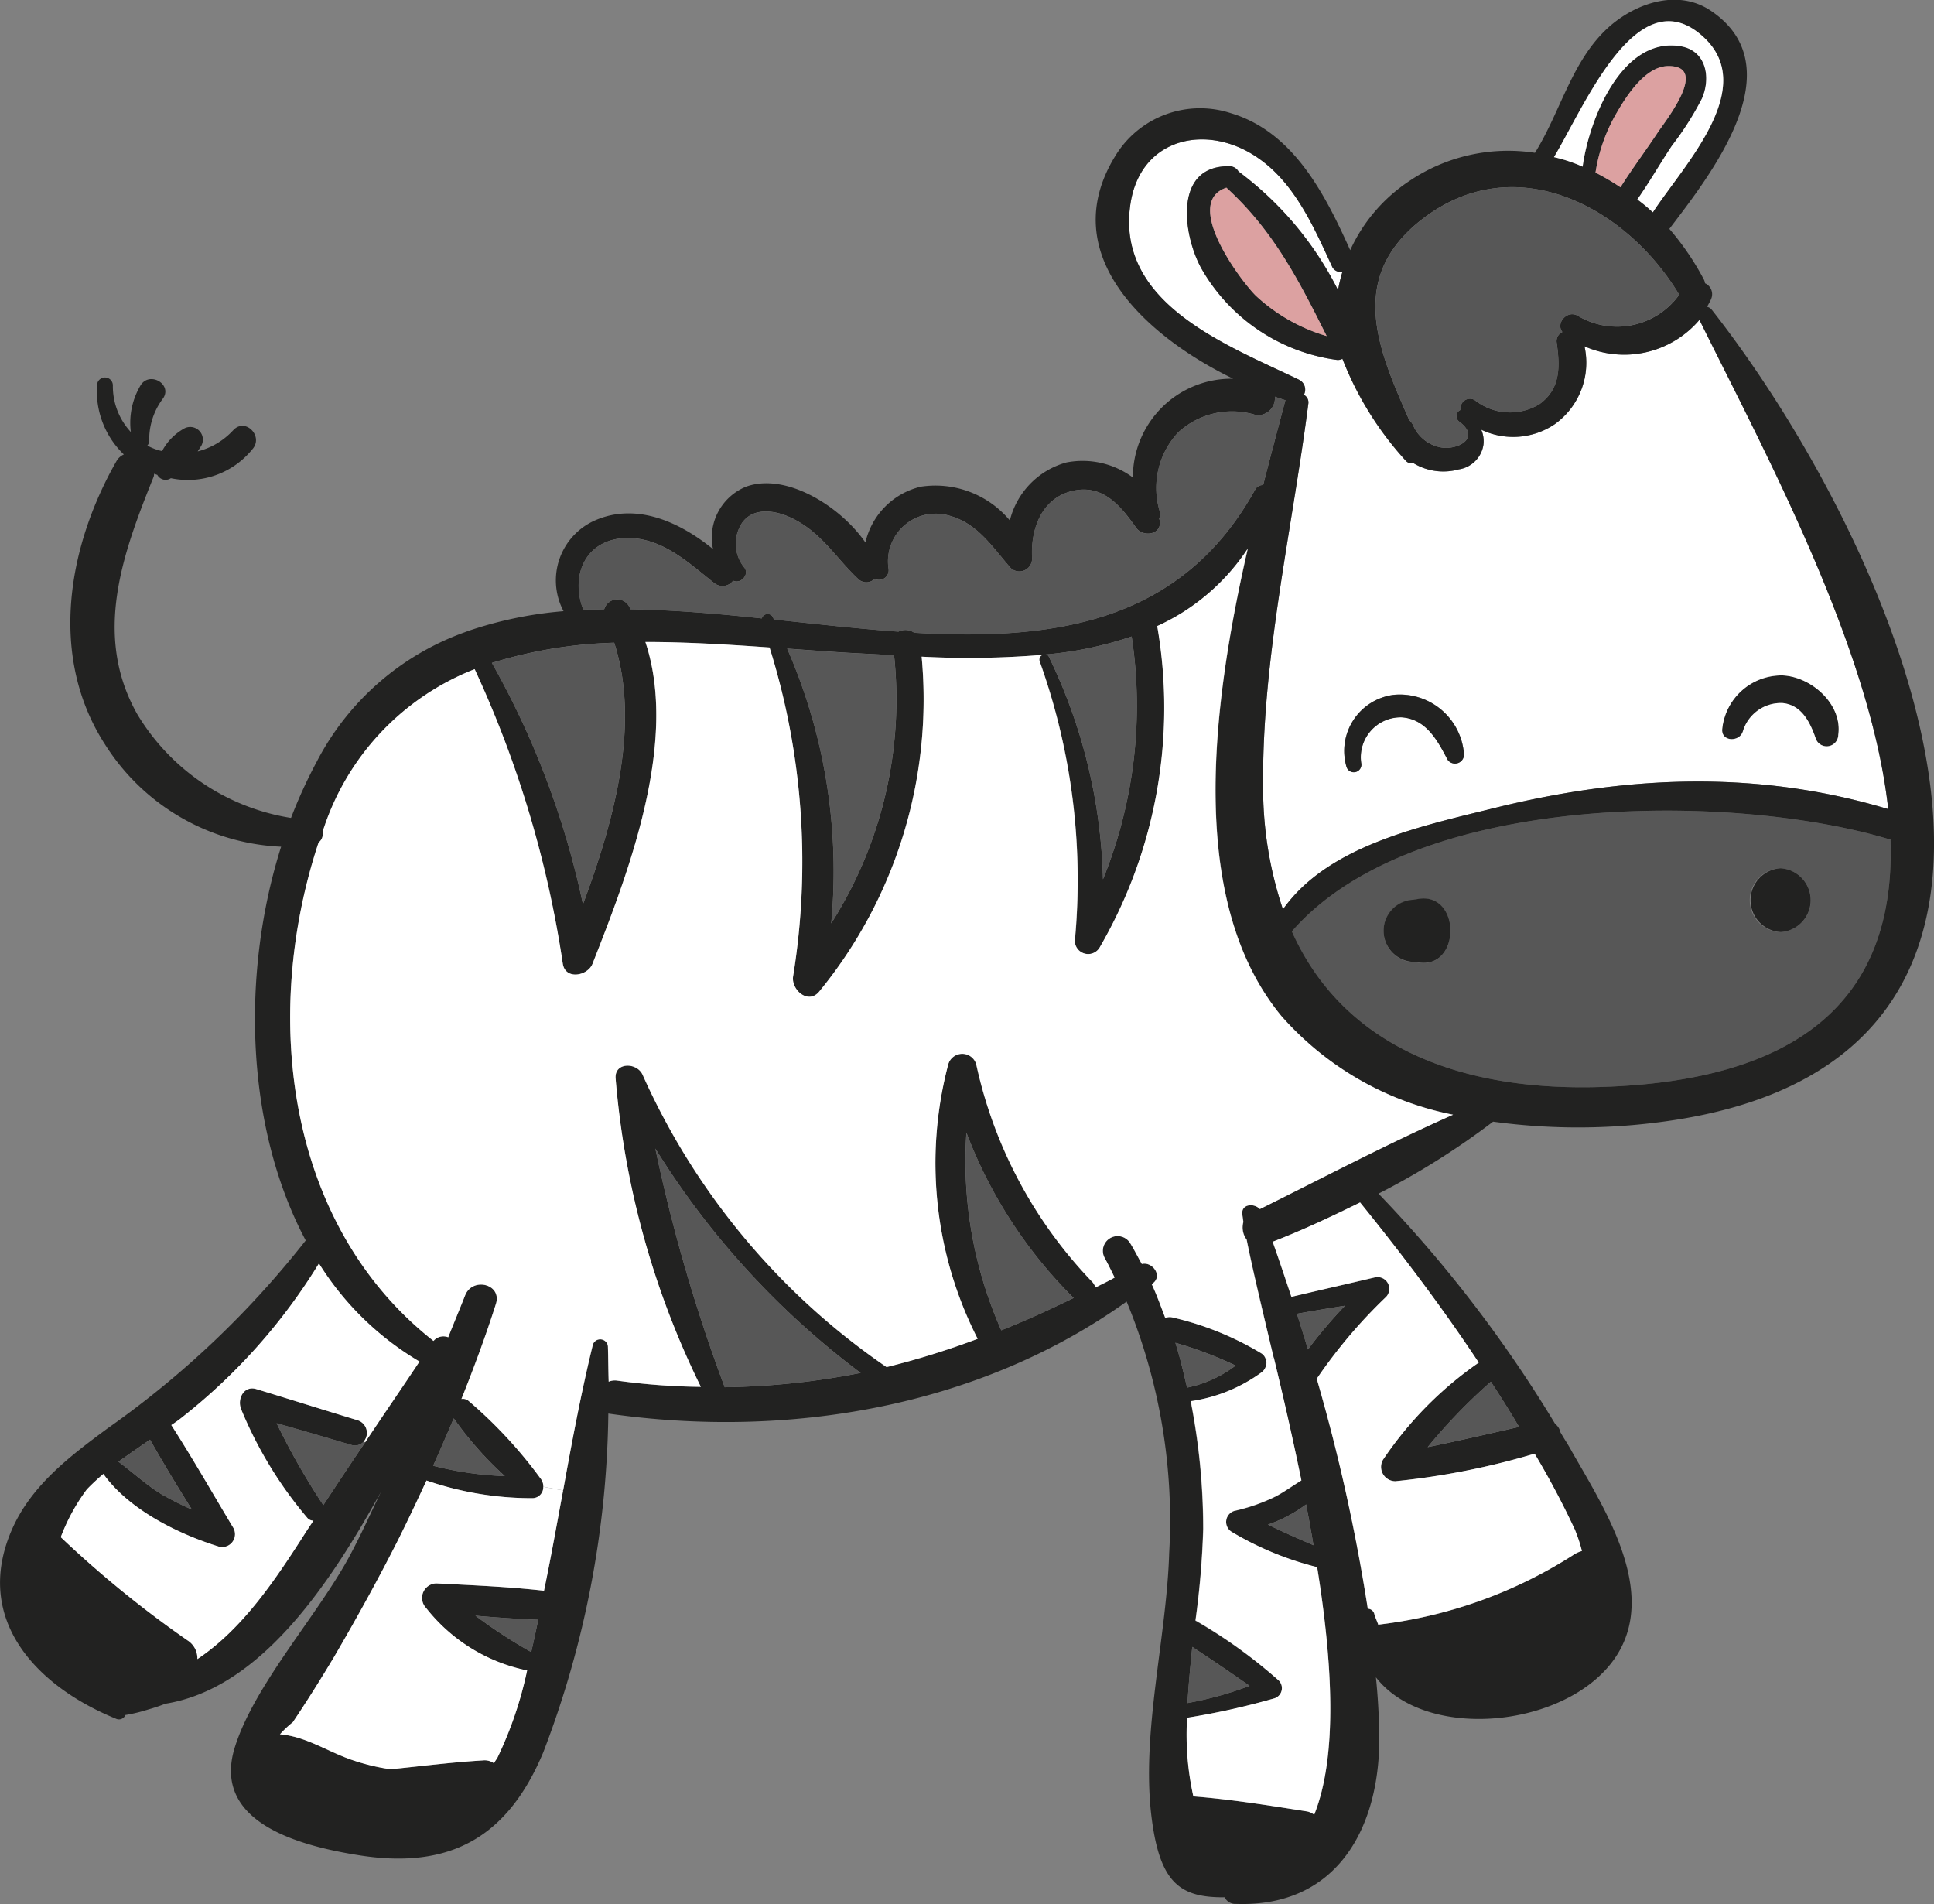 <svg xmlns="http://www.w3.org/2000/svg" width="100" height="98.447" viewBox="0 0 100 98.447">
  <rect x="0" y="0" width="100" height="98.447" fill="#808080" stroke="none"/>
  <defs>
    <style>
      .cls-1 {
        fill: #575757;
      }

      .cls-2 {
        fill: #222221;
      }

      .cls-3 {
        fill: #fff;
      }

      .cls-4 {
        fill: #dca1a1;
      }
    </style>
  </defs>
  <g id="Group_106" data-name="Group 106" transform="translate(-694 -410)">
    <path id="Path_219" data-name="Path 219" class="cls-1" d="M306.6,430.317c.246,6.969-3.19,12.362-14.7,12.8-7.634.3-13.615-2.147-16.255-8.034,6.341-7.291,22.806-7.178,30.82-4.785A.281.281,0,0,0,306.6,430.317Zm-5.678,4.8a1.653,1.653,0,0,0,0-3.3A1.653,1.653,0,0,0,300.92,435.121ZM282.253,436.7c2.126.267,2.126-3.569,0-3.3l-.324.057a1.607,1.607,0,0,0,0,3.211Z" transform="translate(485.149 23.074)"/>
    <path id="Path_220" data-name="Path 220" class="cls-2" d="M290.515,425.146c1.481.057,3.115,1.483,2.887,3.077a.6.6,0,0,1-1.178.151c-.286-.816-.721-1.708-1.71-1.8a2.056,2.056,0,0,0-2.051,1.481c-.189.551-1.121.513-1.064-.133A3.085,3.085,0,0,1,290.515,425.146Z" transform="translate(495.648 19.774)"/>
    <path id="Path_221" data-name="Path 221" class="cls-3" d="M300.692,419.841c3.306,6.7,8.85,16.9,9.762,25.294-6.761-2.032-13.521-1.748-20.358-.057-3.836.951-8.6,1.937-10.938,5.241a19.739,19.739,0,0,1-1.026-6.4c-.057-6.57,1.5-13.216,2.336-19.729a.446.446,0,0,0-.227-.475.572.572,0,0,0-.248-.778c-3.647-1.766-9.439-3.895-8.734-9,.473-3.55,4.025-4.309,6.665-2.429,1.861,1.31,2.829,3.531,3.76,5.544a.478.478,0,0,0,.551.3,7.71,7.71,0,0,0-.229.949,17.353,17.353,0,0,0-5.146-6.133.547.547,0,0,0-.4-.267c-2.982-.114-2.488,3.533-1.52,5.281a9.528,9.528,0,0,0,7.007,4.728.487.487,0,0,0,.286-.057,16.873,16.873,0,0,0,3.266,5.26.392.392,0,0,0,.4.132,2.988,2.988,0,0,0,2.355.324,1.51,1.51,0,0,0,1.272-1.291,1.49,1.49,0,0,0-.114-.759,3.833,3.833,0,0,0,3.8-.286,3.91,3.91,0,0,0,1.537-4.025A5.1,5.1,0,0,0,300.692,419.841Zm7.18,21.458c.227-1.594-1.407-3.02-2.887-3.077A3.085,3.085,0,0,0,301.87,441c-.057.646.875.684,1.064.133a2.056,2.056,0,0,1,2.051-1.481c.988.095,1.424.986,1.71,1.8A.6.6,0,0,0,307.872,441.3Zm-19.352,1.026a3.326,3.326,0,0,0-3.645-3.1,2.925,2.925,0,0,0-2.431,3.722.394.394,0,0,0,.759-.21,2.064,2.064,0,0,1,2.107-2.353c1.253.095,1.842,1.2,2.355,2.183A.467.467,0,0,0,288.52,442.325Z" transform="translate(481.179 6.698)"/>
    <path id="Path_222" data-name="Path 222" class="cls-2" d="M289.746,430.411a1.653,1.653,0,0,1,0,3.3A1.653,1.653,0,0,1,289.746,430.411Z" transform="translate(496.322 24.479)"/>
    <path id="Path_223" data-name="Path 223" class="cls-2" d="M294.286,440.559a45.985,45.985,0,0,1-6.267.095,23.832,23.832,0,0,1-5.3,17.319c-.568.683-1.443-.095-1.348-.778a37.055,37.055,0,0,0-1.216-17.016c-2.126-.151-4.29-.284-6.419-.284,1.729,5.2-.911,12-2.734,16.635-.246.627-1.4.854-1.537,0a55.744,55.744,0,0,0-4.557-15.23,13.33,13.33,0,0,0-7.863,8.412.559.559,0,0,1-.208.551c-2.942,8.906-1.71,19.75,5.943,25.769a.673.673,0,0,1,.761-.189c.284-.721.589-1.443.873-2.166.381-.968,1.918-.589,1.594.437-.53,1.672-1.138,3.3-1.784,4.919a.456.456,0,0,1,.341.076,23.52,23.52,0,0,1,3.741,4.025.65.65,0,0,1,.151.437.564.564,0,0,1-.57.589,16.687,16.687,0,0,1-5.468-.913c-.475,1.026-.95,2.032-1.443,3.02-1.045,2.069-2.166,4.1-3.344,6.114-.683,1.14-1.386,2.261-2.126,3.363a5.345,5.345,0,0,0-.665.627h.019c1.367.114,2.526.949,3.836,1.367a10.792,10.792,0,0,0,1.861.437c1.575-.153,3.153-.362,4.766-.456a.833.833,0,0,1,.589.151,1.018,1.018,0,0,1,.153-.246,19.932,19.932,0,0,0,1.556-4.557,8.915,8.915,0,0,1-5.222-3.228.751.751,0,0,1,.532-1.272c1.842.095,3.721.17,5.563.379.362-1.727.665-3.455.988-5.184.456-2.526.93-5.052,1.537-7.539a.4.4,0,0,1,.778.095c.019.589.019,1.216.04,1.823a.817.817,0,0,1,.435-.057,33.762,33.762,0,0,0,4.33.324,44.318,44.318,0,0,1-4.406-15.933c-.076-.873,1.121-.854,1.4-.189a36.22,36.22,0,0,0,12.61,15.1,41.851,41.851,0,0,0,4.709-1.462,20,20,0,0,1-1.518-14.2.754.754,0,0,1,1.443,0,23.358,23.358,0,0,0,6.021,11.279.958.958,0,0,1,.151.267c.322-.172.665-.324.987-.513-.17-.343-.322-.665-.511-1.007a.762.762,0,0,1,1.31-.778c.227.362.4.721.608,1.083.53-.133,1.081.589.587.986-.019.019-.057.038-.076.057.267.57.475,1.159.7,1.748a.617.617,0,0,1,.324-.038,15.649,15.649,0,0,1,4.633,1.861.544.544,0,0,1,.248.343.629.629,0,0,1-.248.665,8.168,8.168,0,0,1-3.647,1.481,34.147,34.147,0,0,1,.646,6.608,44.124,44.124,0,0,1-.4,4.73A26.013,26.013,0,0,1,306.5,493.6a.556.556,0,0,1-.229.913,38.233,38.233,0,0,1-4.519,1.005,14.687,14.687,0,0,0,.324,4.065c1.956.151,3.95.473,5.887.778a.911.911,0,0,1,.36.17c1.216-3.037.95-7.823.153-12.8a16.272,16.272,0,0,1-4.425-1.823.6.6,0,0,1,.133-1.081,9.563,9.563,0,0,0,2.164-.759c.456-.248.875-.551,1.31-.818-.454-2.221-.949-4.387-1.424-6.343-.589-2.467-1.1-4.6-1.4-6.114a1.045,1.045,0,0,1-.17-.913l-.057-.4c-.059-.532.608-.589.911-.267,3.285-1.632,6.608-3.38,9.989-4.879a15.953,15.953,0,0,1-8.869-5.089c-4.862-5.887-3.647-15.876-1.748-24.175a11.117,11.117,0,0,1-4.69,4.006c0,.019.019.04.019.059a24.678,24.678,0,0,1-3,16.577.691.691,0,0,1-1.272-.36,33.469,33.469,0,0,0-1.823-14.471A.263.263,0,0,1,294.286,440.559Zm.133-.019a.2.2,0,0,1,.189.133,27.86,27.86,0,0,1,2.791,11.489,23.855,23.855,0,0,0,1.482-12.553A19,19,0,0,1,294.419,440.541ZM257.085,484.52q1.082-1.65,2.164-3.247c.93-1.4,1.88-2.772,2.81-4.177a15.3,15.3,0,0,1-5.2-5.07,30.175,30.175,0,0,1-7.007,7.9,7.264,7.264,0,0,1-.627.456c1.121,1.748,2.147,3.55,3.209,5.317a.664.664,0,0,1-.74.969c-2.088-.646-4.652-1.9-5.981-3.76a11.489,11.489,0,0,0-.856.8,10.117,10.117,0,0,0-1.348,2.469,55.379,55.379,0,0,0,6.553,5.336,1.1,1.1,0,0,1,.511.969c2.336-1.558,4.027-4.084,5.6-6.551.133-.21.267-.4.4-.608a.405.405,0,0,1-.324-.153,21,21,0,0,1-3.418-5.62c-.208-.532.151-1.234.8-1.026,1.748.532,3.5,1.083,5.241,1.613a.688.688,0,0,1,.3,1.1.615.615,0,0,1-.646.17c-1.291-.379-2.564-.759-3.855-1.119A35.989,35.989,0,0,0,257.085,484.52Zm71.8-61.792c9.762,12.457,21.327,39.1-2.961,42.023a32.362,32.362,0,0,1-8.355-.057,39.229,39.229,0,0,1-5.924,3.722,67.024,67.024,0,0,1,9.134,11.907.7.7,0,0,1,.265.417c.191.343.418.665.608,1.026,1.615,2.829,4.292,6.951,2.469,10.255-2.183,3.95-9.912,4.881-12.61,1.4.1.969.153,1.937.172,2.868.095,4.879-2.166,9.039-7.407,8.848a.621.621,0,0,1-.589-.341c-2.278.019-3.323-.721-3.76-4.006-.589-4.387.759-9.363.894-13.788a29.632,29.632,0,0,0-2.2-13.008c-7.672,5.487-17.565,7.121-26.8,5.792a50.493,50.493,0,0,1-3.361,17.508c-1.842,4.406-4.822,6.059-9.476,5.337-3.17-.494-7.632-1.71-6.494-5.527.988-3.266,4.349-6.932,5.983-10.008.57-1.062,1.062-2.164,1.594-3.266-2.772,5.014-6.324,10.179-11.146,10.957a9.422,9.422,0,0,1-.894.3,8.245,8.245,0,0,1-1.176.284.358.358,0,0,1-.494.189c-4.1-1.67-7.35-5.106-5.413-9.685.988-2.335,3-3.855,4.976-5.317a48.391,48.391,0,0,0,10.255-9.722c-3.152-5.924-3.323-13.882-1.272-20.358a11.357,11.357,0,0,1-9.1-5.279c-2.925-4.519-1.956-10.2.589-14.66a.818.818,0,0,1,.379-.341,4.527,4.527,0,0,1-1.386-3.571.409.409,0,0,1,.818,0,3.467,3.467,0,0,0,.93,2.412,3.789,3.789,0,0,1,.513-2.431c.475-.721,1.632-.038,1.159.684a3.524,3.524,0,0,0-.723,2.2.4.4,0,0,1-.095.248,2.85,2.85,0,0,0,.761.284,2.874,2.874,0,0,1,1.157-1.176.655.655,0,0,1,.875.892c-.057.095-.134.208-.191.3a3.749,3.749,0,0,0,1.842-1.1c.627-.665,1.577.322.988.986a4.292,4.292,0,0,1-4.217,1.5.484.484,0,0,1-.7-.172l-.17-.057a.471.471,0,0,1-.019.151c-1.6,3.97-3.152,8.185-.854,12.269a11.339,11.339,0,0,0,7.956,5.373,25.559,25.559,0,0,1,1.329-2.906,13.9,13.9,0,0,1,7.672-6.7c.038-.019.076-.019.095-.038a20.457,20.457,0,0,1,4.995-1.045,3.389,3.389,0,0,1,1.537-4.652c2.166-1.007,4.444.019,6.191,1.443a2.84,2.84,0,0,1,1.71-3.228c2.032-.74,4.841.969,6.171,2.887a3.84,3.84,0,0,1,2.868-2.887,5.01,5.01,0,0,1,4.6,1.748,4.141,4.141,0,0,1,2.923-3,4.363,4.363,0,0,1,3.438.778,5.1,5.1,0,0,1,5.184-5.108c-4.519-2.2-9.211-6.437-6.1-11.506a5.128,5.128,0,0,1,5.983-2.223c3.247.969,4.879,4.217,6.17,7.083a8.535,8.535,0,0,1,3.077-3.588,9.127,9.127,0,0,1,6.475-1.445c1.367-2.183,1.937-4.936,3.987-6.646,1.407-1.159,3.476-1.8,5.108-.7,4.368,2.942-.038,8.507-2.145,11.279a13.921,13.921,0,0,1,1.786,2.622.557.557,0,0,1,.057.189.618.618,0,0,1,.322.8c-.057.151-.151.284-.208.418A.44.44,0,0,1,328.884,422.728Zm-5.468,40.164c11.508-.437,14.944-5.83,14.7-12.8a.281.281,0,0,1-.133-.019c-8.015-2.393-24.479-2.507-30.82,4.785C309.8,460.745,315.782,463.195,323.416,462.892ZM338,448.534c-.913-8.393-6.456-18.591-9.762-25.294a5.1,5.1,0,0,1-5.943,1.367,3.91,3.91,0,0,1-1.537,4.025,3.833,3.833,0,0,1-3.8.286,1.49,1.49,0,0,1,.114.759,1.51,1.51,0,0,1-1.272,1.291,2.988,2.988,0,0,1-2.355-.324.392.392,0,0,1-.4-.132,16.873,16.873,0,0,1-3.266-5.26.487.487,0,0,1-.286.057,9.528,9.528,0,0,1-7.007-4.728c-.968-1.748-1.462-5.394,1.52-5.281a.547.547,0,0,1,.4.267,17.353,17.353,0,0,1,5.146,6.133,7.71,7.71,0,0,1,.229-.949.478.478,0,0,1-.551-.3c-.932-2.013-1.9-4.234-3.76-5.544-2.639-1.88-6.191-1.121-6.665,2.429-.7,5.108,5.088,7.237,8.734,9a.572.572,0,0,1,.248.778.446.446,0,0,1,.227.475c-.835,6.513-2.393,13.159-2.336,19.729a19.739,19.739,0,0,0,1.026,6.4c2.336-3.3,7.1-4.29,10.938-5.241C324.48,446.787,331.239,446.5,338,448.534Zm-12.173-30.858c1.575-2.412,5.506-6.437,2.6-9.077-3.4-3.1-6.135,3.609-7.71,6.229a7.992,7.992,0,0,1,1.481.492c.324-2.41,2.013-6.721,5.052-6.227,1.329.208,1.594,1.594,1.121,2.7a15.766,15.766,0,0,1-1.558,2.45c-.608.911-1.159,1.88-1.785,2.772A8.747,8.747,0,0,1,325.828,417.676Zm1.367,4.254a.019.019,0,0,0-.019-.019c-2.715-4.5-8.412-7.558-13.2-3.933-4.025,3.058-2.335,6.818-.74,10.446a.851.851,0,0,1,.208.284,1.93,1.93,0,0,0,1.407,1.121c.816.17,2.145-.456.967-1.329a.35.35,0,0,1,.076-.608.485.485,0,0,1,.74-.494,2.925,2.925,0,0,0,3.344.191c1.119-.818,1.043-2,.873-3.209a.524.524,0,0,1,.3-.513c-.36-.456.248-1.159.8-.837A3.953,3.953,0,0,0,327.2,421.931Zm-1.1-8.393c.418-.627,2.677-3.457.513-3.419-1.159.019-2.126,1.52-2.62,2.374a8.721,8.721,0,0,0-1.121,3.134,12.762,12.762,0,0,1,1.291.759C324.764,415.417,325.466,414.486,326.093,413.537Zm-3.931,73.357a8.046,8.046,0,0,0-.362-1.1,43.3,43.3,0,0,0-2.088-3.931,38.86,38.86,0,0,1-7.2,1.424.74.74,0,0,1-.646-1.1,18.932,18.932,0,0,1,4.957-5.033c-1.9-2.869-3.97-5.6-6.135-8.28-1.5.74-3,1.443-4.52,2.032.324.913.646,1.88.969,2.848,1.443-.341,2.867-.665,4.309-1.005a.608.608,0,0,1,.589,1.005,26.383,26.383,0,0,0-3.588,4.235,94.86,94.86,0,0,1,2.639,11.889.36.36,0,0,1,.341.284c.057.208.151.381.21.57.019-.019.019-.038.057-.038a23.821,23.821,0,0,0,10.1-3.647A1.5,1.5,0,0,1,322.162,486.894Zm-3.247-6.419c-.038-.057-.057-.095-.095-.151-.437-.74-.894-1.464-1.367-2.185a28.844,28.844,0,0,0-3.266,3.382C315.763,481.2,317.338,480.835,318.915,480.476Zm-9-6.267c-.835.133-1.653.267-2.488.418.189.608.38,1.216.57,1.842A24.206,24.206,0,0,1,309.914,474.209Zm-1.634,12.383c-.114-.7-.246-1.407-.379-2.109a7.3,7.3,0,0,1-1.975,1.045C306.7,485.906,307.483,486.249,308.28,486.591Zm-1.462-59.155c0-.019.019-.019.019-.038-.17-.057-.36-.114-.551-.189a.878.878,0,0,1-.987.949,4.114,4.114,0,0,0-4.008.894,4.2,4.2,0,0,0-.949,4.12.472.472,0,0,1-.038.324c0,.057.038.114.038.17.057.7-.873.8-1.216.341-.835-1.176-1.767-2.335-3.4-1.9-1.539.417-2.069,1.994-1.994,3.418v.019a.661.661,0,0,1-1.1.532c-.969-1.1-1.729-2.355-3.266-2.736a2.464,2.464,0,0,0-3.058,2.755.5.5,0,0,1-.721.532.6.6,0,0,1-.835.019c-1.178-1.1-1.9-2.412-3.438-3.153-.967-.475-2.278-.608-2.753.57a1.948,1.948,0,0,0,.3,1.994c.267.36-.208.854-.587.665a.686.686,0,0,1-.969.132c-1.348-1.064-2.715-2.374-4.557-2.336-2.126.057-2.906,1.956-2.223,3.7.362-.019.723,0,1.083-.019a.7.7,0,0,1,1.272-.17.668.668,0,0,1,.076.17c2.223.038,4.5.227,6.8.475a.314.314,0,0,1,.57-.076c.019.038.038.095.057.133,2.164.227,4.33.475,6.438.627a.794.794,0,0,1,.816.057c7.235.418,13.825-.494,17.643-7.426a.448.448,0,0,1,.4-.208C306.078,430.21,306.478,428.747,306.818,427.436Zm-1.518-5.449a9.19,9.19,0,0,0,3.664,2.088c-1.443-2.887-2.753-5.449-5.184-7.672C301.5,417.163,304.482,421.171,305.3,421.987Zm-.324,71.876c-.967-.683-1.956-1.348-2.961-2.013-.1.949-.191,1.937-.248,2.9A18.071,18.071,0,0,0,304.976,493.864Zm-3.228-15.42a6.151,6.151,0,0,0,2.507-1.14,19.9,19.9,0,0,0-3.115-1.178C301.388,476.886,301.559,477.666,301.748,478.444Zm-9.609-2.963c1.253-.494,2.488-1.062,3.741-1.67a24.061,24.061,0,0,1-5.546-8.547A21.547,21.547,0,0,0,292.139,475.481Zm-8.793-21.041a21.567,21.567,0,0,0,3.249-13.861l-2.128-.114c-1.1-.057-2.24-.153-3.4-.229A28.744,28.744,0,0,1,283.346,454.44Zm-5.506,23.985a38.944,38.944,0,0,0,7.026-.74,42.318,42.318,0,0,1-10.616-11.6A84.948,84.948,0,0,0,277.84,478.425Zm-7.331-24.972c1.6-4.292,2.982-9.287,1.615-13.521a23.564,23.564,0,0,0-6.324,1.043A43.847,43.847,0,0,1,270.509,453.453Zm-2.677,38.663c.133-.57.248-1.121.362-1.67-1.083-.04-2.166-.115-3.247-.21A26.1,26.1,0,0,0,267.832,492.116Zm-1.367-9.1a18.433,18.433,0,0,1-2.639-2.982c-.343.818-.7,1.634-1.064,2.45A17.36,17.36,0,0,0,266.465,483.02Zm-17.66.988a13.663,13.663,0,0,0,1.481.74c-.74-1.178-1.462-2.374-2.164-3.609-.551.38-1.1.759-1.634,1.14C247.266,482.85,247.969,483.514,248.805,484.009Z" transform="translate(453.633 3.298)"/>
    <path id="Path_224" data-name="Path 224" class="cls-3" d="M290.516,408.082c2.9,2.639-1.026,6.665-2.6,9.077a8.747,8.747,0,0,0-.8-.665c.627-.892,1.178-1.861,1.785-2.772a15.766,15.766,0,0,0,1.558-2.45c.473-1.1.208-2.488-1.121-2.7-3.039-.494-4.728,3.817-5.052,6.227a7.992,7.992,0,0,0-1.481-.492C284.381,411.69,287.115,404.986,290.516,408.082Z" transform="translate(491.546 3.816)"/>
    <path id="Path_225" data-name="Path 225" class="cls-1" d="M293.62,417.346a.019.019,0,0,1,.019.019,3.953,3.953,0,0,1-5.241,1.1c-.551-.322-1.159.381-.8.837a.524.524,0,0,0-.3.513c.17,1.214.246,2.391-.873,3.209a2.925,2.925,0,0,1-3.344-.191.485.485,0,0,0-.74.494.35.35,0,0,0-.076.608c1.178.873-.151,1.5-.967,1.329a1.93,1.93,0,0,1-1.407-1.121.851.851,0,0,0-.208-.284c-1.594-3.628-3.285-7.388.74-10.446C285.207,409.788,290.9,412.846,293.62,417.346Z" transform="translate(487.189 7.864)"/>
    <path id="Path_226" data-name="Path 226" class="cls-4" d="M287.68,408.506c2.164-.038-.095,2.793-.513,3.419-.627.948-1.329,1.88-1.937,2.848a12.762,12.762,0,0,0-1.291-.759,8.721,8.721,0,0,1,1.121-3.134C285.554,410.027,286.522,408.525,287.68,408.506Z" transform="translate(492.558 4.91)"/>
    <path id="Path_227" data-name="Path 227" class="cls-3" d="M290.751,456.457a8.046,8.046,0,0,1,.362,1.1,1.5,1.5,0,0,0-.362.151,23.821,23.821,0,0,1-10.1,3.647c-.038,0-.038.019-.057.038-.059-.189-.153-.362-.21-.57a.36.36,0,0,0-.341-.284,94.86,94.86,0,0,0-2.639-11.889,26.383,26.383,0,0,1,3.588-4.235.608.608,0,0,0-.589-1.005c-1.443.341-2.867.664-4.309,1.005-.324-.967-.646-1.935-.969-2.848,1.518-.589,3.02-1.291,4.52-2.032,2.164,2.677,4.235,5.411,6.135,8.28a18.932,18.932,0,0,0-4.957,5.033.74.74,0,0,0,.646,1.1,38.86,38.86,0,0,0,7.2-1.424A43.3,43.3,0,0,1,290.751,456.457Z" transform="translate(484.682 32.633)"/>
    <path id="Path_228" data-name="Path 228" class="cls-1" d="M283.989,446.617c.038.057.057.095.095.151-1.577.36-3.152.721-4.728,1.045a28.844,28.844,0,0,1,3.266-3.382C283.1,445.153,283.552,445.877,283.989,446.617Z" transform="translate(488.464 37.005)"/>
    <path id="Path_229" data-name="Path 229" class="cls-2" d="M279.636,425.686a3.326,3.326,0,0,1,3.645,3.1.467.467,0,0,1-.854.246c-.513-.986-1.1-2.088-2.355-2.183a2.064,2.064,0,0,0-2.107,2.353.394.394,0,0,1-.759.21A2.925,2.925,0,0,1,279.636,425.686Z" transform="translate(486.418 20.241)"/>
    <path id="Path_230" data-name="Path 230" class="cls-2" d="M280.017,431.249c2.126-.265,2.126,3.571,0,3.3l-.324-.036a1.607,1.607,0,0,1,0-3.211Z" transform="translate(487.385 25.216)"/>
    <path id="Path_231" data-name="Path 231" class="cls-1" d="M275.785,442.774c.835-.151,1.653-.286,2.488-.418a24.206,24.206,0,0,0-1.918,2.261C276.166,443.99,275.974,443.382,275.785,442.774Z" transform="translate(485.274 35.151)"/>
    <path id="Path_232" data-name="Path 232" class="cls-3" d="M279.518,454.6c.8,4.976,1.062,9.762-.153,12.8a.911.911,0,0,0-.36-.17c-1.937-.3-3.931-.627-5.887-.778a14.687,14.687,0,0,1-.324-4.065,38.233,38.233,0,0,0,4.519-1.005.556.556,0,0,0,.229-.913,26.013,26.013,0,0,0-4.311-3.113,44.124,44.124,0,0,0,.4-4.73,34.147,34.147,0,0,0-.646-6.608,8.168,8.168,0,0,0,3.647-1.481.629.629,0,0,0,.248-.665l.4-.1c.475,1.956.969,4.122,1.424,6.343-.435.267-.854.57-1.31.818a9.563,9.563,0,0,1-2.164.759.6.6,0,0,0-.133,1.081A16.272,16.272,0,0,0,279.518,454.6Z" transform="translate(482.586 36.423)"/>
    <path id="Path_233" data-name="Path 233" class="cls-1" d="M276.968,447.782c.133.7.265,1.4.379,2.109-.8-.343-1.575-.685-2.353-1.064A7.3,7.3,0,0,0,276.968,447.782Z" transform="translate(484.566 39.998)"/>
    <path id="Path_234" data-name="Path 234" class="cls-3" d="M308.42,450.949c-3.382,1.5-6.7,3.247-9.989,4.879-.3-.322-.969-.265-.911.267l.057.4a1.045,1.045,0,0,0,.17.913c.3,1.518.816,3.647,1.4,6.114l-.4.1a.544.544,0,0,0-.248-.343,15.649,15.649,0,0,0-4.633-1.861.617.617,0,0,0-.324.038c-.227-.589-.435-1.178-.7-1.748.019-.019.057-.038.076-.057.494-.4-.057-1.119-.587-.986-.21-.362-.381-.721-.608-1.083a.762.762,0,0,0-1.31.778c.189.343.341.665.511,1.007-.322.189-.665.341-.986.513a.958.958,0,0,0-.151-.267,23.357,23.357,0,0,1-6.021-11.279.754.754,0,0,0-1.443,0,20,20,0,0,0,1.518,14.2,41.849,41.849,0,0,1-4.709,1.462,36.22,36.22,0,0,1-12.61-15.1c-.284-.665-1.481-.684-1.4.189a44.319,44.319,0,0,0,4.406,15.933,33.763,33.763,0,0,1-4.33-.324.817.817,0,0,0-.435.057c-.021-.608-.021-1.234-.04-1.823a.4.4,0,0,0-.778-.095c-.608,2.488-1.081,5.014-1.537,7.539l-1.026-.189a.65.65,0,0,0-.151-.437,23.52,23.52,0,0,0-3.741-4.025.456.456,0,0,0-.341-.076c.646-1.615,1.253-3.247,1.784-4.919.324-1.026-1.214-1.4-1.594-.437-.284.723-.589,1.445-.873,2.166a.673.673,0,0,0-.761.189c-7.653-6.019-8.886-16.862-5.943-25.769a.559.559,0,0,0,.208-.551,13.33,13.33,0,0,1,7.863-8.412,55.745,55.745,0,0,1,4.557,15.23c.133.854,1.291.627,1.537,0,1.823-4.635,4.463-11.432,2.734-16.635,2.128,0,4.292.133,6.419.284a37.055,37.055,0,0,1,1.216,17.016c-.095.683.78,1.462,1.348.778a23.832,23.832,0,0,0,5.3-17.319,45.985,45.985,0,0,0,6.267-.095.263.263,0,0,0-.172.322,33.468,33.468,0,0,1,1.823,14.471.691.691,0,0,0,1.272.36,24.678,24.678,0,0,0,3-16.577c0-.019-.019-.04-.019-.059a11.117,11.117,0,0,0,4.69-4.006c-1.9,8.3-3.115,18.288,1.748,24.175A15.953,15.953,0,0,0,308.42,450.949Z" transform="translate(460.711 16.684)"/>
    <path id="Path_235" data-name="Path 235" class="cls-1" d="M292.72,417.722c0,.019-.019.019-.019.038-.341,1.31-.74,2.774-1.14,4.349a.448.448,0,0,0-.4.208c-3.817,6.932-10.408,7.844-17.642,7.426a.794.794,0,0,0-.816-.057c-2.107-.151-4.273-.4-6.438-.627-.019-.038-.038-.095-.057-.133a.314.314,0,0,0-.57.076c-2.3-.248-4.576-.437-6.8-.475a.669.669,0,0,0-.076-.17.7.7,0,0,0-1.272.17c-.36.019-.721,0-1.083.019-.683-1.748.1-3.647,2.223-3.7,1.842-.038,3.209,1.272,4.557,2.336a.686.686,0,0,0,.969-.132c.379.189.854-.3.587-.665a1.948,1.948,0,0,1-.3-1.994c.475-1.178,1.785-1.045,2.753-.57,1.539.74,2.261,2.051,3.438,3.153a.6.6,0,0,0,.835-.019.5.5,0,0,0,.721-.532,2.464,2.464,0,0,1,3.058-2.755c1.537.381,2.3,1.634,3.266,2.736a.661.661,0,0,0,1.1-.532v-.019c-.076-1.424.454-3,1.994-3.418,1.632-.437,2.564.721,3.4,1.9.343.456,1.272.362,1.216-.341,0-.057-.038-.114-.038-.17a.472.472,0,0,0,.038-.324,4.2,4.2,0,0,1,.949-4.12,4.114,4.114,0,0,1,4.008-.894.878.878,0,0,0,.987-.949C292.36,417.609,292.55,417.666,292.72,417.722Z" transform="translate(467.75 12.974)"/>
    <path id="Path_236" data-name="Path 236" class="cls-4" d="M279.44,419.5a9.19,9.19,0,0,1-3.664-2.088c-.818-.816-3.8-4.824-1.52-5.584C276.687,414.049,278,416.611,279.44,419.5Z" transform="translate(483.156 7.876)"/>
    <path id="Path_237" data-name="Path 237" class="cls-1" d="M273.044,451.674c1.005.665,1.994,1.329,2.961,2.013a18.071,18.071,0,0,1-3.209.892C272.853,453.611,272.947,452.623,273.044,451.674Z" transform="translate(482.604 43.475)"/>
    <path id="Path_238" data-name="Path 238" class="cls-1" d="M275.58,444.547a6.151,6.151,0,0,1-2.507,1.14c-.189-.778-.36-1.558-.608-2.318A19.9,19.9,0,0,1,275.58,444.547Z" transform="translate(482.308 36.056)"/>
    <path id="Path_239" data-name="Path 239" class="cls-1" d="M273.378,424.082a23.855,23.855,0,0,1-1.482,12.553,27.86,27.86,0,0,0-2.791-11.489.2.2,0,0,0-.189-.133A19,19,0,0,0,273.378,424.082Z" transform="translate(479.136 18.825)"/>
    <path id="Path_240" data-name="Path 240" class="cls-1" d="M272.334,446.179c-1.253.608-2.488,1.176-3.741,1.67a21.547,21.547,0,0,1-1.8-10.217A24.062,24.062,0,0,0,272.334,446.179Z" transform="translate(477.18 30.93)"/>
    <path id="Path_241" data-name="Path 241" class="cls-1" d="M267.391,424.756a21.567,21.567,0,0,1-3.249,13.861,28.743,28.743,0,0,0-2.278-14.2c1.159.076,2.3.172,3.4.229Z" transform="translate(472.837 19.121)"/>
    <path id="Path_242" data-name="Path 242" class="cls-1" d="M268.879,449.667a38.944,38.944,0,0,1-7.026.74,84.948,84.948,0,0,1-3.59-12.343A42.318,42.318,0,0,0,268.879,449.667Z" transform="translate(469.62 31.316)"/>
    <path id="Path_243" data-name="Path 243" class="cls-1" d="M260.124,424.253c1.367,4.234-.019,9.228-1.615,13.521A43.847,43.847,0,0,0,253.8,425.3,23.565,23.565,0,0,1,260.124,424.253Z" transform="translate(465.633 18.978)"/>
    <path id="Path_244" data-name="Path 244" class="cls-3" d="M261.628,447.454l1.026.189c-.324,1.729-.627,3.457-.988,5.184-1.842-.208-3.72-.284-5.563-.379a.751.751,0,0,0-.532,1.272,8.914,8.914,0,0,0,5.222,3.228,19.932,19.932,0,0,1-1.556,4.557,1.018,1.018,0,0,0-.153.246.833.833,0,0,0-.589-.151c-1.613.095-3.19.3-4.766.456a10.792,10.792,0,0,1-1.861-.437c-1.31-.418-2.469-1.253-3.836-1.367h-.019a5.345,5.345,0,0,1,.665-.627c.74-1.1,1.443-2.223,2.126-3.363,1.178-2.013,2.3-4.044,3.344-6.114.492-.988.968-1.994,1.443-3.02a16.687,16.687,0,0,0,5.468.913A.564.564,0,0,0,261.628,447.454Z" transform="translate(460.463 39.416)"/>
    <path id="Path_245" data-name="Path 245" class="cls-1" d="M256.6,451.031c-.114.549-.229,1.1-.362,1.67a26.1,26.1,0,0,1-2.886-1.88C254.43,450.916,255.513,450.991,256.6,451.031Z" transform="translate(465.23 42.713)"/>
    <path id="Path_246" data-name="Path 246" class="cls-1" d="M253.259,445.435a18.431,18.431,0,0,0,2.639,2.982,17.36,17.36,0,0,1-3.7-.532C252.557,447.069,252.916,446.253,253.259,445.435Z" transform="translate(464.199 37.901)"/>
    <path id="Path_247" data-name="Path 247" class="cls-3" d="M260.578,446.273c-.93,1.4-1.88,2.772-2.81,4.177l-.076-.038a.688.688,0,0,0-.3-1.1c-1.746-.53-3.493-1.081-5.241-1.613-.646-.208-1.005.494-.8,1.026a21,21,0,0,0,3.418,5.62.405.405,0,0,0,.324.153c-.133.208-.267.4-.4.608-1.575,2.467-3.266,4.993-5.6,6.551a1.1,1.1,0,0,0-.511-.969,55.379,55.379,0,0,1-6.553-5.336,10.117,10.117,0,0,1,1.348-2.469,11.489,11.489,0,0,1,.856-.8c1.329,1.861,3.893,3.115,5.981,3.76a.664.664,0,0,0,.74-.969c-1.062-1.767-2.088-3.569-3.209-5.317a7.264,7.264,0,0,0,.627-.456,30.175,30.175,0,0,0,7.007-7.9A15.3,15.3,0,0,0,260.578,446.273Z" transform="translate(455.113 34.121)"/>
    <path id="Path_248" data-name="Path 248" class="cls-1" d="M252.5,446.552q-1.082,1.6-2.164,3.247a35.989,35.989,0,0,1-2.412-4.234c1.291.36,2.564.74,3.855,1.119a.615.615,0,0,0,.646-.17Z" transform="translate(460.383 38.018)"/>
    <path id="Path_249" data-name="Path 249" class="cls-1" d="M247.4,449.626a13.663,13.663,0,0,1-1.481-.74c-.837-.494-1.539-1.159-2.317-1.729.532-.381,1.083-.759,1.634-1.14C245.936,447.252,246.658,448.448,247.4,449.626Z" transform="translate(456.521 38.421)"/>
  </g>
</svg>
